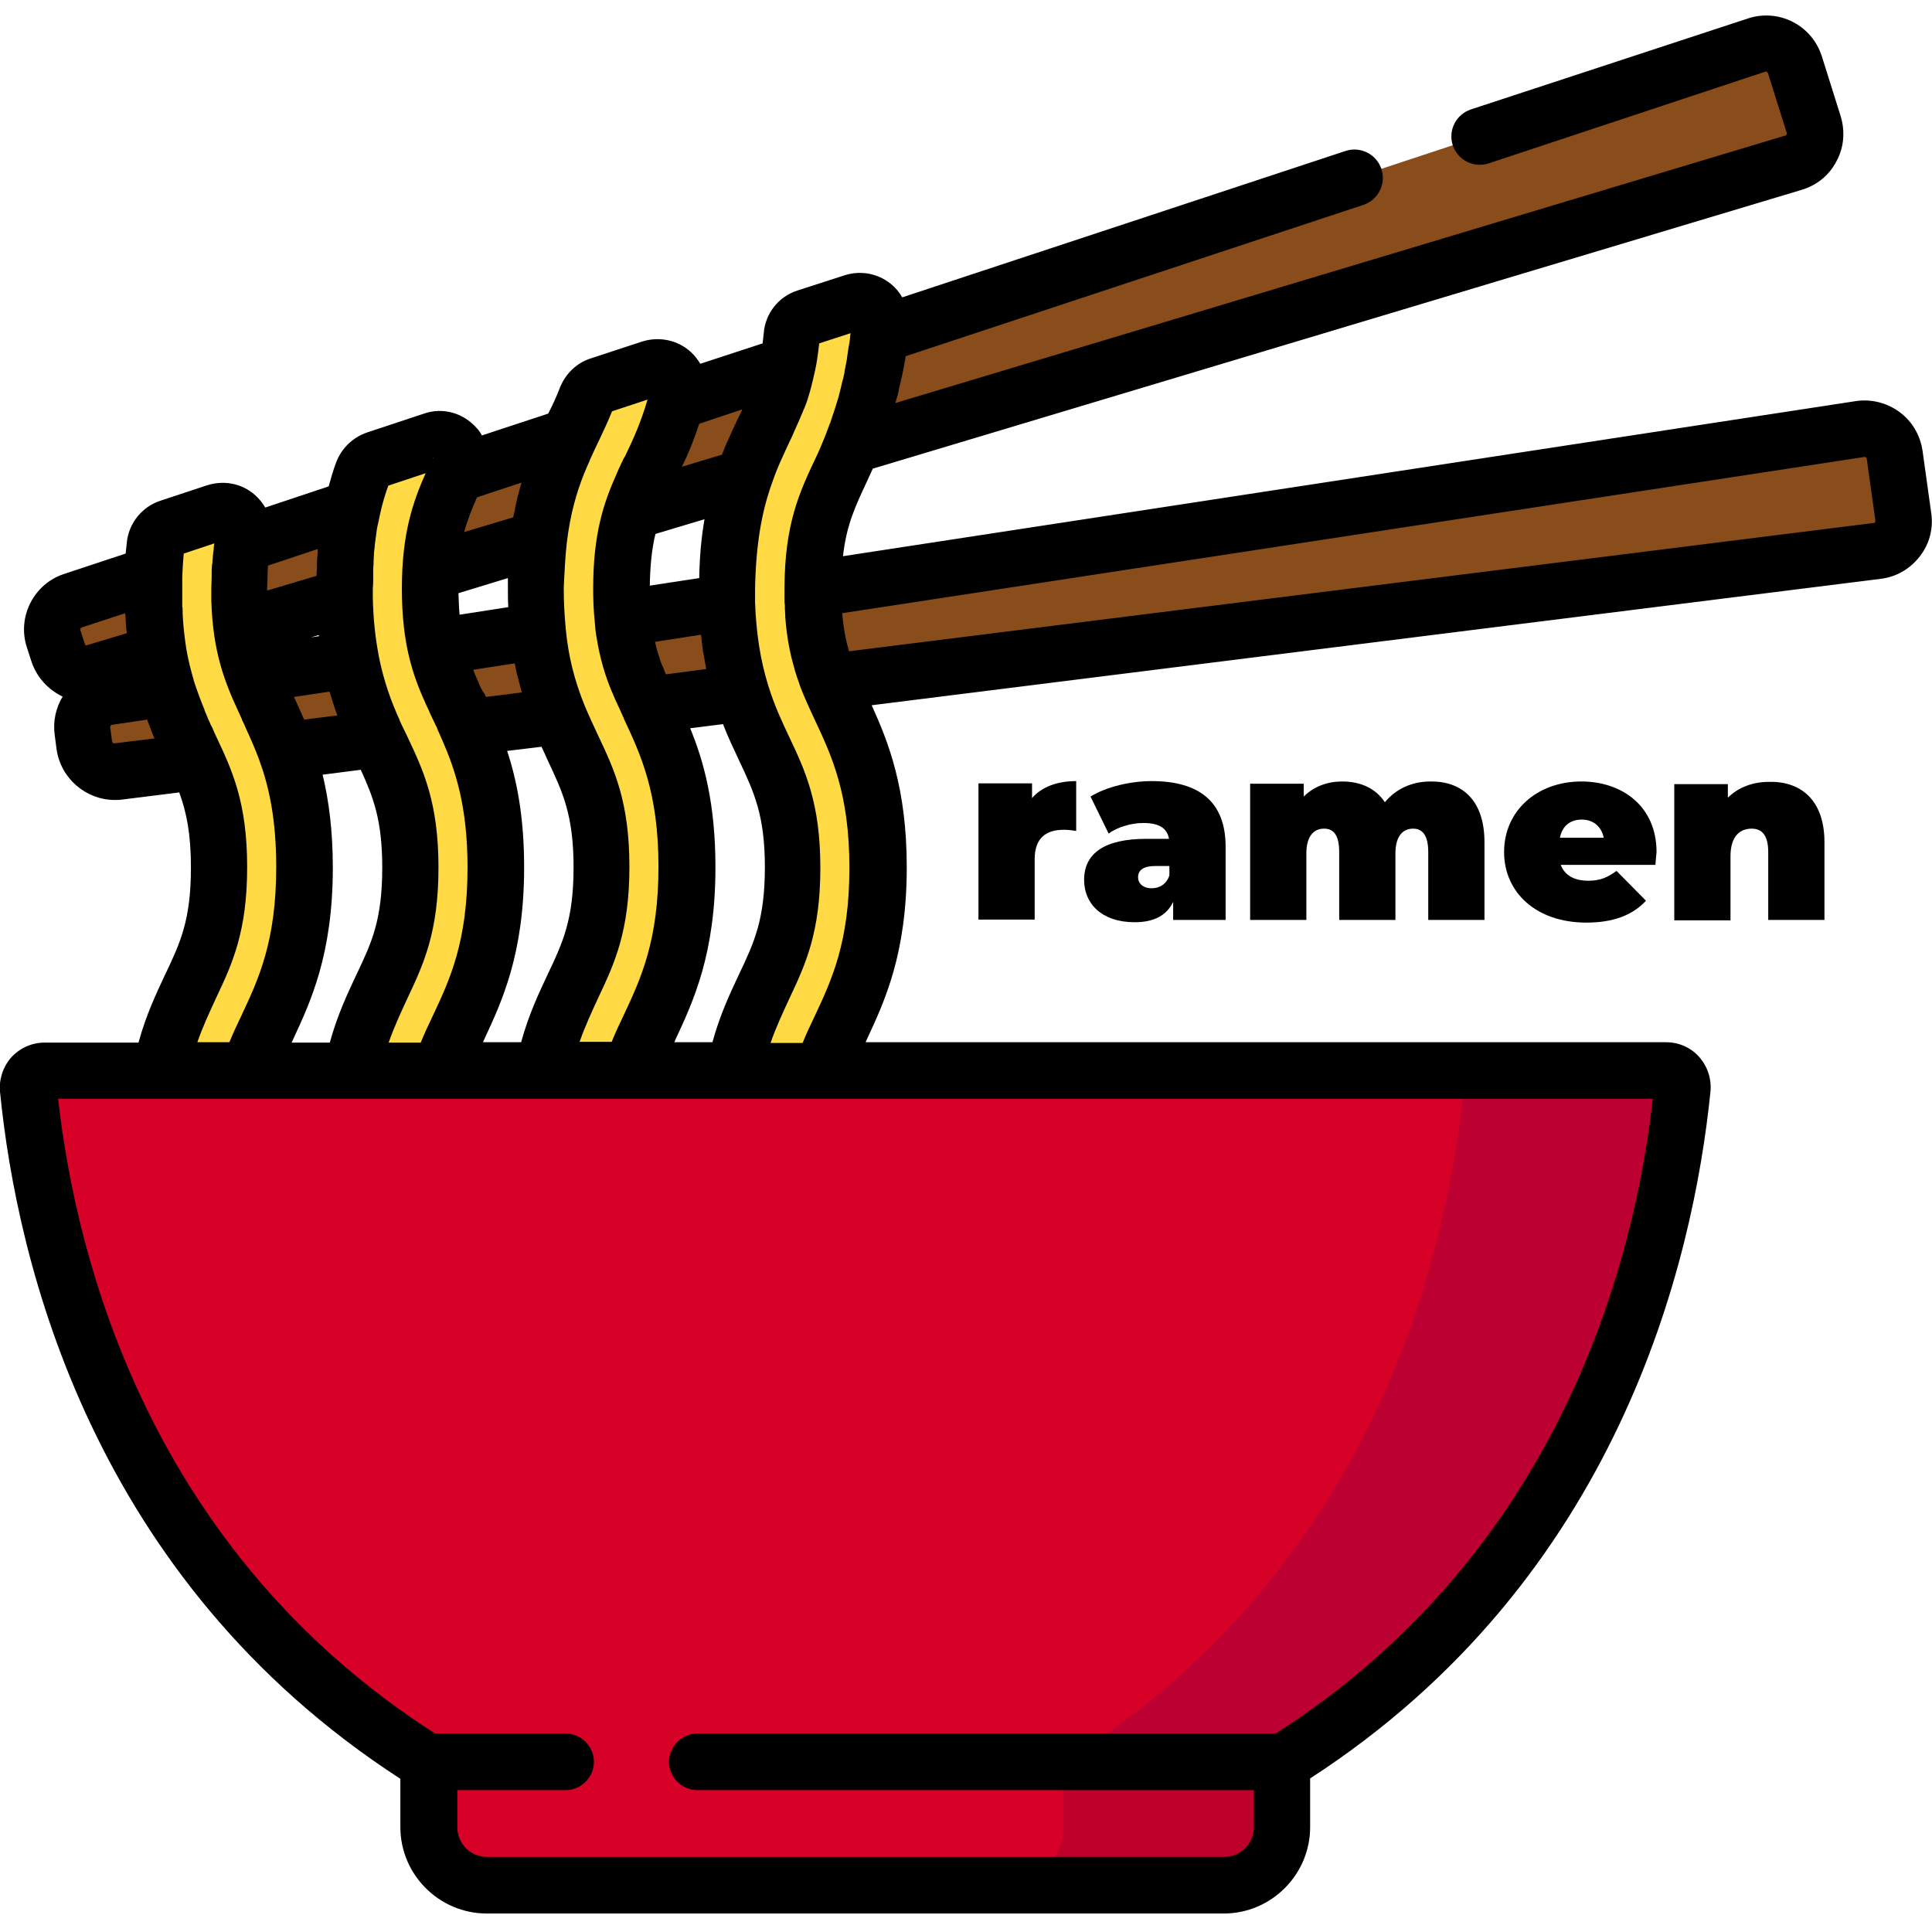 <?xml version="1.0" encoding="utf-8"?>
<!-- Generator: Adobe Illustrator 23.0.3, SVG Export Plug-In . SVG Version: 6.00 Build 0)  -->
<svg version="1.1" id="Layer_1" xmlns="http://www.w3.org/2000/svg" xmlns:xlink="http://www.w3.org/1999/xlink" x="0px" y="0px"
	 viewBox="0 0 512 512" style="enable-background:new 0 0 512 512;" xml:space="preserve">
<style type="text/css">
	.st0{fill:#894D1B;}
	.st1{fill:#FFDA44;}
	.st2{fill:#D70027;}
	.st3{fill:#BC0031;}
	.st4{fill:#BC0029;}
	.st5{enable-background:new    ;}
</style>
<g>
	<path class="st0" d="M15.4,173l-1.2-3.7c-1.3-4.2,1-8.6,5.1-10L465.5,11.9c4.2-1.4,8.8,0.9,10.2,5.2l5,15.9
		c1.3,4.3-1.1,8.8-5.3,10.1l-450,135.2C21.1,179.5,16.7,177.2,15.4,173z"/>
</g>
<g>
	<path class="st0" d="M21.8,193.8l0.5,3.8c0.6,4.3,4.6,7.4,8.9,6.9l466.2-58.4c4.4-0.6,7.6-4.6,6.9-9.1l-2.3-16.5
		c-0.6-4.4-4.7-7.5-9.2-6.8l-464.5,71C24.2,185.4,21.2,189.4,21.8,193.8z"/>
</g>
<g>
	<g>
		<path class="st1" d="M215.5,155.9c0-15.6,3.5-22.9,7.5-31.4c3.9-8.4,8.9-21.8,10.3-38.7c0.3-4-3.5-7-7.3-5.8l-12.3,4.1
			c-2.1,0.7-3.6,2.6-3.8,4.8c-0.9,11-3.8,17.4-7.2,24.5c-4.7,9.9-9.9,21.1-9.9,42.5s5.3,32.6,9.9,42.5c4,8.5,7.5,15.9,7.5,31.4
			s-3.5,22.9-7.5,31.4c-4.6,9.9-9.9,21.1-9.9,42.5c0,6.8,5.1,12.2,11.3,12.2c6.3,0,11.3-5.5,11.3-12.2c0-15.6,3.5-22.9,7.5-31.4
			c4.6-9.9,9.9-21.1,9.9-42.5s-5.3-32.6-9.9-42.5C218.9,178.8,215.5,171.5,215.5,155.9z"/>
	</g>
	<g>
		<path class="st1" d="M164.8,155.9c0-15.6,3.5-22.9,7.5-31.4c2.7-5.7,5.6-11.9,7.6-20.2c1-4.2-3-7.9-7.1-6.6l-13.7,4.5
			c-1.6,0.5-2.8,1.7-3.4,3.3c-1.1,2.7-2.3,5.3-3.5,8c-4.6,9.9-9.9,21.1-9.9,42.5s5.3,32.6,9.9,42.5c4,8.5,7.5,15.9,7.5,31.4
			s-3.5,22.9-7.5,31.4c-4.6,9.9-9.9,21.1-9.9,42.5c0,6.8,5.1,12.2,11.3,12.2c6.3,0,11.3-5.5,11.3-12.2c0-15.6,3.5-22.9,7.5-31.4
			c4.6-9.9,9.9-21.1,9.9-42.5s-5.3-32.6-9.9-42.5C168.2,178.8,164.8,171.5,164.8,155.9z"/>
	</g>
	<g>
		<path class="st1" d="M114.1,155.9c0-15.6,3.5-22.9,7.5-31.4c0,0,0-0.1,0.1-0.1c2.1-4.4-2.1-9.1-6.8-7.6l-15.1,5
			c-1.6,0.5-2.9,1.8-3.5,3.3c-2.8,7.7-4.9,17.2-4.9,30.8c0,21.4,5.3,32.6,9.9,42.5c4,8.5,7.5,15.9,7.5,31.4s-3.5,22.9-7.5,31.4
			c-4.7,9.9-9.9,21.1-9.9,42.5c0,6.8,5.1,12.2,11.3,12.2c6.3,0,11.3-5.5,11.3-12.2c0-15.6,3.5-22.9,7.5-31.4
			c4.6-9.9,9.9-21.1,9.9-42.5s-5.3-32.6-9.9-42.5C117.5,178.8,114.1,171.5,114.1,155.9z"/>
	</g>
	<g>
		<path class="st1" d="M63.3,155.9c0-5.5,0.4-10,1.2-13.8c0.8-4.2-3.1-7.7-7.2-6.3l-12.3,4c-2.1,0.7-3.6,2.5-3.8,4.7
			c-0.4,3.4-0.6,7.2-0.6,11.4c0,21.4,5.3,32.6,9.9,42.5c4,8.5,7.5,15.9,7.5,31.4s-3.5,22.9-7.5,31.4c-4.6,9.9-9.9,21.1-9.9,42.5
			c0,6.8,5.1,12.2,11.3,12.2s11.3-5.5,11.3-12.2c0-15.6,3.5-22.9,7.5-31.4c4.6-9.9,9.9-21.1,9.9-42.5s-5.3-32.6-9.9-42.5
			C66.8,178.8,63.3,171.5,63.3,155.9z"/>
	</g>
</g>
<g>
	<path class="st2" d="M11.8,283.7c-2.6,0-4.6,2.2-4.3,4.8C12,333,31.4,414.8,111.7,466c0.6,0.4,1.3,0.7,2,0.9v17.3
		c0,8.5,6.9,15.4,15.4,15.4h195.3c8.5,0,15.4-6.9,15.4-15.4v-17.3c0.7-0.2,1.3-0.5,1.9-0.9c80.3-51.2,99.7-133,104.2-177.5
		c0.3-2.6-1.7-4.8-4.3-4.8H11.8z"/>
</g>
<g>
	<path class="st3" d="M441.5,283.7h-57.9c2.6,0,4.6,2.2,4.3,4.8C383.4,333,364,414.8,283.7,466c-0.6,0.4-1.2,0.7-1.9,0.9v17.3
		c0,8.5-6.9,15.4-15.4,15.4h57.9c8.5,0,15.4-6.9,15.4-15.4v-17.3c0.7-0.2,1.3-0.5,1.9-0.9c80.3-51.2,99.7-133,104.2-177.5
		C446.1,286,444.1,283.7,441.5,283.7z"/>
</g>
<g>
	<path class="st2" d="M339.7,484.2v-17.3H113.6c0,0,0,0,0.1,0v17.3c0,8.5,6.9,15.4,15.4,15.4h195.3
		C332.8,499.6,339.7,492.7,339.7,484.2z"/>
</g>
<g>
	<path class="st4" d="M281.8,484.2c0,8.5-6.9,15.4-15.4,15.4h57.9c8.5,0,15.4-6.9,15.4-15.4v-17.3h-57.9V484.2L281.8,484.2z"/>
</g>
<g>
	<path d="M511.8,136l-2.3-16.5c-0.6-4.1-2.7-7.8-6.1-10.3s-7.5-3.5-11.6-2.9l-268.4,41.1c0.9-8.2,3.3-13.3,6.3-19.7
		c0.5-1.1,1-2.2,1.6-3.5l246.2-73.9c4-1.2,7.3-3.9,9.2-7.6c2-3.7,2.3-7.9,1.1-11.9l-5-15.9c-1.3-4-4-7.2-7.7-9.1s-8-2.2-11.9-0.9
		L389.8,29c-3.9,1.3-6.1,5.5-4.8,9.5c1.3,3.9,5.5,6.1,9.5,4.8L467.8,19c0.1,0,0.2-0.1,0.4,0c0.2,0.1,0.2,0.3,0.3,0.3l5,15.9
		c0,0.1,0.1,0.2,0,0.4s-0.3,0.2-0.3,0.3l-235.9,70.9c0.1-0.4,0.2-0.8,0.3-1.1c0.1-0.3,0.2-0.7,0.3-1c0.1-0.6,0.3-1.2,0.4-1.9
		c0.1-0.4,0.2-0.8,0.3-1.2c0.1-0.6,0.2-1.2,0.4-1.8c0.1-0.5,0.2-0.9,0.3-1.4s0.2-1.1,0.3-1.6s0.2-1.1,0.3-1.6c0-0.3,0.1-0.6,0.1-0.8
		l121.3-40.1c3.9-1.3,6.1-5.5,4.8-9.5c-1.3-3.9-5.5-6.1-9.5-4.8L239.1,78.8c-0.8-1.4-1.9-2.7-3.2-3.7c-3.4-2.7-8-3.5-12.2-2.1
		l-12.4,4c-5,1.6-8.5,6.1-8.9,11.3c-0.1,0.9-0.2,1.8-0.3,2.7l-16.5,5.4c-0.7-1.1-1.5-2.2-2.5-3.1c-3.5-3.2-8.4-4.2-12.9-2.8
		L156.5,95c-3.7,1.2-6.6,4-8.1,7.7c-0.9,2.4-2,4.7-3.1,6.9l-17.6,5.8c-0.4-0.8-0.9-1.5-1.5-2.1c-3.5-3.9-8.9-5.4-13.8-3.7l-15.1,5
		c-3.8,1.3-6.8,4.2-8.2,7.9c-0.8,2.1-1.4,4.2-2,6.4l-16.8,5.6c-0.7-1.2-1.6-2.3-2.7-3.3c-3.5-3.1-8.2-4-12.7-2.6l-12.4,4.1
		c-4.9,1.6-8.4,6-8.9,11.1c-0.1,1-0.2,1.9-0.3,2.9L17,152.1c-8,2.6-12.5,11.3-9.9,19.4l1.2,3.7c1.4,4.3,4.5,7.6,8.3,9.4
		c-1.8,3-2.6,6.5-2.1,10.2l0.5,3.8c1.1,7.7,7.8,13.4,15.4,13.4c0.6,0,1.3,0,1.9-0.1l15.2-1.9c1.9,5.2,3.1,10.9,3.1,19.9
		c0,13.9-2.8,19.9-6.8,28.3c-2.4,5.1-5.1,10.8-7.1,18.1H11.8c-3.3,0-6.5,1.4-8.8,3.9c-2.2,2.5-3.3,5.8-3,9.1
		c4.5,45.4,24.4,129.2,106.1,182.1v12.8c0,12.6,10.3,22.9,22.9,22.9h195.3c12.6,0,22.9-10.3,22.9-22.9v-12.9
		c81.7-52.9,101.5-136.7,106.1-182.1c0.3-3.3-0.8-6.6-3-9.1s-5.4-3.9-8.8-3.9H229.4c0.1-0.2,0.2-0.5,0.3-0.7
		c4.7-10.1,10.6-22.6,10.6-45.7c0-21-4.9-33.2-9.3-42.9l267.4-33.5c4.1-0.5,7.8-2.6,10.4-6C511.3,144.2,512.4,140.1,511.8,136z
		 M22.5,170.7l-1.2-3.7c-0.1-0.3,0.1-0.6,0.3-0.7l11.6-3.8c0,0.4,0,0.8,0.1,1.1c0,0.2,0,0.5,0,0.7c0,0.5,0.1,1.1,0.1,1.6v0.1
		c0.1,0.6,0.1,1.2,0.2,1.8L23,171C22.9,171.2,22.6,171,22.5,170.7z M30.3,197c-0.3,0-0.6-0.2-0.6-0.5l-0.5-3.8
		c0-0.3,0.2-0.6,0.4-0.6l9.4-1.4c0,0.1,0.1,0.2,0.1,0.3c0.3,0.7,0.5,1.4,0.8,2.1c0,0.1,0.1,0.2,0.1,0.3c0.3,0.8,0.6,1.5,0.9,2.2v0.1
		L30.3,197z M204.2,129.1C204.2,129.1,204.3,129,204.2,129.1c0.8-2.3,1.6-4.5,2.5-6.5l0,0c0.9-2,1.8-4,2.7-5.9
		c0.1-0.2,0.2-0.4,0.3-0.6c0.1-0.3,0.3-0.6,0.4-0.9c0.1-0.2,0.2-0.5,0.3-0.7c0.3-0.6,0.5-1.2,0.8-1.8c0-0.1,0.1-0.2,0.1-0.2
		c0.2-0.5,0.5-1.1,0.7-1.6c0.1-0.2,0.1-0.3,0.2-0.5c0.3-0.6,0.5-1.2,0.8-1.9c0.1-0.1,0.1-0.3,0.2-0.4c0.2-0.5,0.4-1.1,0.6-1.6
		c0.1-0.2,0.1-0.4,0.2-0.6c0.2-0.6,0.4-1.3,0.6-2c0.1-0.2,0.1-0.5,0.2-0.7c0.1-0.5,0.3-1,0.4-1.6c0.1-0.3,0.1-0.5,0.2-0.8
		c0.2-0.7,0.3-1.4,0.5-2.2c0-0.1,0.1-0.2,0.1-0.3v-0.1c0.5-2.2,0.8-4.6,1.1-7.2l8.3-2.7c-0.1,1-0.2,2.1-0.4,3.1
		c0,0.2-0.1,0.3-0.1,0.5c-0.1,0.9-0.3,1.8-0.4,2.7c0,0.3-0.1,0.5-0.1,0.8c-0.2,1-0.4,2.1-0.6,3.1c0,0.1,0,0.1,0,0.2
		c-0.2,1-0.4,1.9-0.7,2.9c-0.1,0.3-0.1,0.6-0.2,0.9c-0.2,0.9-0.5,1.9-0.7,2.8c0,0.1-0.1,0.2-0.1,0.3c-0.3,1-0.6,1.9-0.9,2.9
		c-0.1,0.2-0.1,0.4-0.2,0.6c-0.3,1-0.7,2-1,3c0,0.1,0,0.1-0.1,0.2c-0.4,1.1-0.8,2.1-1.2,3.2l0,0c-0.9,2.2-1.7,4.2-2.6,6
		c-4.2,8.9-8.2,17.4-8.2,34.6c0,0.1,0,0.2,0,0.2l0,0c0,0.9,0,1.7,0,2.5c0,0.5,0,1.1,0.1,1.6c0,0.3,0,0.6,0,0.9
		c0,0.6,0.1,1.2,0.1,1.8c0,0.1,0,0.3,0,0.4c0.4,5.5,1.3,9.9,2.5,13.9v0.1c0.4,1.3,0.8,2.6,1.3,3.9c0,0,0,0,0,0.1
		c1.2,3.2,2.6,6.2,4,9.2c4.5,9.6,9.2,19.6,9.2,39.3s-4.7,29.7-9.2,39.3c-1.1,2.3-2.2,4.6-3.2,7.1h-8.5c1.5-4.3,3.3-8.1,5-11.8
		c4.2-8.9,8.2-17.4,8.2-34.6s-4-25.7-8.2-34.6c-2-4.2-4-8.5-5.6-13.7l0,0c-2.1-6.7-3.2-13.9-3.5-22.1l0,0c0-1.1,0-2.2,0-3.4
		C200.3,144.2,201.9,135.9,204.2,129.1z M179,275.5c4.7-10.1,10.6-22.6,10.6-45.7c0-16.9-3.1-28.1-6.7-36.8l8.7-1.1
		c1.4,3.6,2.9,6.7,4.3,9.7c3.9,8.3,6.8,14.4,6.8,28.2s-2.8,19.9-6.8,28.3c-2.4,5.1-5.1,10.8-7.1,18.1h-10.1
		C178.8,276,178.9,275.8,179,275.5z M176.5,178.7c-0.1-0.1-0.1-0.2-0.2-0.4c-0.1-0.3-0.3-0.7-0.4-1c-0.1-0.3-0.2-0.6-0.4-0.9
		c-0.2-0.5-0.4-1-0.6-1.6c0-0.1-0.1-0.3-0.1-0.4c-0.5-1.4-0.9-2.8-1.2-4.3l12.2-1.9c0,0.1,0,0.2,0,0.3c0.2,1.4,0.3,2.8,0.5,4.1
		c0,0.1,0,0.3,0.1,0.4c0.2,1.4,0.5,2.7,0.7,4c0,0.1,0,0.2,0.1,0.3L176.5,178.7z M185.3,112.3l11.4-3.8c0,0.1-0.1,0.2-0.1,0.3
		c-0.2,0.4-0.3,0.7-0.5,1.1c-0.1,0.1-0.1,0.2-0.2,0.3c-1.1,2.3-2.2,4.7-3.4,7.4c0,0.1-0.1,0.1-0.1,0.2c-0.3,0.8-0.7,1.7-1,2.5
		c0,0.1,0,0.1-0.1,0.2l-10.6,3.2C182.4,120.3,183.9,116.6,185.3,112.3z M173.7,141.5l13-3.9c-0.8,4.6-1.3,9.7-1.4,15.6l-13.1,2
		C172.3,149.5,172.8,145.2,173.7,141.5z M150.2,143.9L150.2,143.9c0.9-7.6,2.6-13.4,4.6-18.4c0-0.1,0-0.1,0.1-0.2
		c0.3-0.8,0.7-1.7,1-2.4c0.1-0.1,0.1-0.3,0.2-0.4c0.1-0.3,0.2-0.5,0.3-0.8c0.1-0.1,0.1-0.3,0.2-0.4c0.2-0.4,0.3-0.7,0.5-1.1
		c0-0.1,0.1-0.2,0.1-0.2c0.1-0.3,0.3-0.6,0.4-0.9c0.4-0.8,0.8-1.7,1.2-2.5c1.1-2.3,2.3-4.9,3.4-7.6l9.4-3.1
		c-1.7,5.9-3.9,10.8-6,15.1c-0.1,0.1-0.1,0.2-0.2,0.3c-0.1,0.1-0.1,0.3-0.2,0.4c-0.2,0.3-0.3,0.7-0.5,1c-0.1,0.3-0.3,0.6-0.4,0.9
		c-0.1,0.2-0.2,0.4-0.3,0.6c-0.2,0.4-0.3,0.8-0.5,1.1c0,0.1-0.1,0.2-0.1,0.3c-3.4,7.6-6.2,15.8-6.2,30.3c0,3.1,0.1,6,0.4,8.6l0,0
		c0,0,0,0,0,0.1c0,0.4,0.1,0.7,0.1,1.1c0,0.4,0.1,0.8,0.1,1.2c0.1,0.5,0.1,1,0.2,1.5c0,0.2,0.1,0.4,0.1,0.5c0.9,5.7,2.3,10.2,4,14.3
		c0.1,0.1,0.1,0.3,0.2,0.4c0.1,0.2,0.1,0.3,0.2,0.5c0.2,0.4,0.3,0.8,0.5,1.2c0,0.1,0.1,0.2,0.1,0.2c0.7,1.5,1.4,3,2,4.4l0,0
		c0.1,0.2,0.2,0.3,0.2,0.5c4.5,9.6,9.2,19.6,9.2,39.3s-4.7,29.7-9.2,39.3c-1.1,2.3-2.2,4.6-3.2,7.1h-8.5c1.5-4.3,3.3-8.1,5-11.8
		c4.2-8.9,8.2-17.4,8.2-34.6s-4-25.7-8.2-34.6c-1.2-2.6-2.5-5.3-3.7-8.2l0,0c-2.7-6.7-4.3-13-5-20.5c0,0,0,0,0-0.1
		c-0.3-3.2-0.5-6.7-0.5-10.5C149.6,151.4,149.8,147.5,150.2,143.9z M145.2,201.6c3.9,8.3,6.8,14.4,6.8,28.2s-2.8,19.9-6.8,28.3
		c-2.4,5.1-5.1,10.8-7.1,18.1H128c0.1-0.2,0.2-0.5,0.3-0.7c4.7-10.1,10.6-22.6,10.6-45.7c0-13.2-1.9-22.9-4.5-30.8l9.1-1.1
		C144.1,199.2,144.7,200.4,145.2,201.6z M126.8,180.8C126.7,180.8,126.7,180.8,126.8,180.8c-0.5-1.1-1-2.2-1.4-3.3l11-1.7
		c0,0.1,0.1,0.2,0.1,0.4c0.2,1.1,0.4,2.2,0.7,3.2c0.1,0.2,0.1,0.5,0.2,0.7c0.3,1.1,0.5,2.1,0.8,3.1c0,0.1,0,0.2,0.1,0.3l-9.5,1.2
		c-0.1-0.2-0.2-0.4-0.3-0.6V184C127.7,183,127.2,181.9,126.8,180.8z M126.4,131.8l11.8-3.9c-0.3,1-0.6,2-0.8,3c0,0.1,0,0.1-0.1,0.2
		c-0.3,1.4-0.7,2.8-0.9,4.3c0,0.1,0,0.2-0.1,0.3c-0.1,0.5-0.2,0.9-0.3,1.4l-13,3.9C123.9,137.7,125.1,134.8,126.4,131.8z
		 M134.6,153.2c0,0.9,0,1.8,0,2.7c0,1.7,0,3.4,0.1,5l-12.9,2c-0.2-1.8-0.2-3.7-0.3-5.7L134.6,153.2z M114.8,121.2L114.8,121.2
		c0.1,0.1,0.1,0.2,0,0.2V121.2C114.8,121.3,114.8,121.2,114.8,121.2z M98.9,153.4c0-0.5,0-1,0-1.5c0-0.3,0-0.6,0-0.9
		c0-0.6,0.1-1.2,0.1-1.7c0-0.2,0-0.4,0-0.5c0-0.6,0.1-1.2,0.1-1.8c0-0.1,0-0.3,0-0.4c0.1-0.6,0.1-1.2,0.2-1.7c0-0.1,0-0.2,0-0.3
		c0.2-1.6,0.4-3.1,0.6-4.5c0.1-0.3,0.1-0.7,0.2-1s0.1-0.5,0.2-0.8c0.1-0.5,0.2-1,0.3-1.5c0.7-3.3,1.5-5.9,2.3-8.1l9.9-3.3
		c-3.4,7.7-6.3,16-6.3,30.6c0,14.7,2.9,23,6.4,30.7l0,0c0.3,0.6,0.6,1.3,0.9,1.9c0,0,0,0,0,0.1c0.3,0.6,0.6,1.3,0.9,1.9
		c0,0.1,0.1,0.1,0.1,0.2c0.4,0.8,0.7,1.5,1.1,2.3v0.1c0.4,0.9,0.8,1.8,1.2,2.7l0,0c3.6,8.2,6.8,17.8,6.8,34
		c0,19.7-4.7,29.7-9.2,39.3c-1.1,2.3-2.2,4.6-3.2,7.1H103c1.5-4.3,3.3-8.1,5-11.8c4.2-8.9,8.2-17.4,8.2-34.6s-4-25.7-8.2-34.6
		c-0.4-0.8-0.8-1.7-1.2-2.5l0,0c-0.3-0.6-0.6-1.2-0.9-1.9c0,0,0,0,0-0.1c-2.1-4.6-4.2-10.1-5.6-17.3v-0.1c-0.8-4.3-1.4-9.3-1.5-15.1
		l0,0c0-0.8,0-1.5,0-2.3C98.9,155.1,98.9,154.2,98.9,153.4z M95.6,204c3.3,7.2,5.7,13.3,5.7,25.9c0,13.9-2.8,19.9-6.8,28.3
		c-2.4,5.1-5.1,10.8-7.1,18.1H77.3c0.1-0.2,0.2-0.5,0.3-0.7c4.7-10.1,10.6-22.6,10.6-45.7c0-10-1.1-17.9-2.7-24.6L95.6,204z
		 M87.3,183.3c0,0.1,0.1,0.2,0.1,0.2c0.3,1,0.6,2,0.9,2.9c0,0.1,0.1,0.2,0.1,0.3c0.3,1,0.6,1.9,1,2.8c0,0,0,0,0,0.1l-8.8,1.1l0,0
		c-0.9-2.1-1.8-4.1-2.7-6L87.3,183.3z M84.5,168.6l-2.1,0.3l2.1-0.6C84.5,168.4,84.5,168.5,84.5,168.6z M70.9,153.1
		c0-0.1,0-0.2,0-0.4c0-0.9,0.1-1.7,0.1-2.6c0-0.1,0-0.1,0-0.2l13.2-4.4c0,0.2,0,0.4,0,0.6c0,0.5-0.1,1-0.1,1.4
		c-0.1,0.9-0.1,1.8-0.1,2.7c0,0.5,0,1-0.1,1.5c0,0.3,0,0.6,0,0.9l-13.1,3.9c0-0.3,0-0.5,0-0.8C70.8,155,70.9,154.1,70.9,153.1z
		 M49.4,172.1C49.4,172,49.4,172,49.4,172.1c-0.4-2.5-0.7-5.1-0.9-7.7v-0.1c0-0.6-0.1-1.1-0.1-1.7c0-0.2,0-0.4,0-0.6
		c0-0.4,0-0.9-0.1-1.3c0-0.2,0-0.5,0-0.7c0-0.4,0-0.9,0-1.3c0-0.2,0-0.4,0-0.6c0-0.7,0-1.3,0-2c0-0.6,0-1.3,0-1.9c0-0.5,0-0.9,0-1.4
		c0.1-2.1,0.2-4.1,0.4-6.1l8.1-2.7c-0.1,0.6-0.2,1.3-0.2,1.9c0,0.2-0.1,0.4-0.1,0.6c-0.1,0.7-0.1,1.5-0.2,2.3c0,0.3,0,0.5-0.1,0.8
		c-0.1,0.8-0.1,1.5-0.1,2.3c0,0.3,0,0.6,0,0.8c0,1.1-0.1,2.2-0.1,3.3s0,2.1,0,3.1c0.4,13.8,3.6,21.7,7.1,29.3c0,0.1,0.1,0.2,0.1,0.2
		c0.3,0.7,0.6,1.3,0.9,2v0.1c0.4,0.8,0.8,1.6,1.1,2.4l0,0c1.2,2.6,2.4,5.3,3.5,8.3l0,0c2.6,7.1,4.5,15.7,4.5,28.4
		c0,19.7-4.7,29.7-9.2,39.3c-1.1,2.3-2.2,4.6-3.2,7.1h-8.5c1.5-4.3,3.3-8.1,5-11.8c4.2-8.9,8.2-17.4,8.2-34.6s-4-25.7-8.2-34.6l0,0
		c-0.2-0.4-0.4-0.9-0.6-1.3c-0.1-0.2-0.1-0.3-0.2-0.5c-0.2-0.5-0.4-0.9-0.7-1.4c0-0.1-0.1-0.2-0.1-0.3c-0.2-0.5-0.5-1-0.7-1.6
		c0-0.1-0.1-0.1-0.1-0.2c-0.2-0.6-0.5-1.1-0.7-1.7v-0.1c-1-2.4-2-5.1-2.9-7.9c0,0,0,0,0-0.1C50.6,177.7,49.9,175,49.4,172.1z
		 M438,291.2c-4.9,43.6-24.7,120-99.9,168.2H184.8c-4.1,0-7.5,3.4-7.5,7.5s3.4,7.5,7.5,7.5h147.5v9.8c0,4.4-3.5,7.9-7.9,7.9H129.1
		c-4.4,0-7.9-3.5-7.9-7.9v-9.8h28.7c4.1,0,7.5-3.4,7.5-7.5s-3.4-7.5-7.5-7.5h-34.6c-75.2-48.2-95-124.6-99.9-168.2H438z
		 M496.9,138.4c-0.1,0.2-0.3,0.2-0.4,0.2l-271.5,34c-0.8-2.8-1.5-6-1.8-10.1l270.9-41.4c0.1,0,0.2,0,0.4,0.1
		c0.2,0.1,0.2,0.3,0.2,0.3L497,138C497,138.1,497,138.3,496.9,138.4z"/>
</g>
<g class="st5">
	<path d="M285.2,207v13.2c-1.3-0.2-2.2-0.3-3.3-0.3c-4.5,0-7.7,2-7.7,7.8v16h-14.9v-36.1h14.2v3.9C276.1,208.5,280.2,207,285.2,207z
		"/>
	<path d="M324.8,224.4v19.4h-13.9V239c-1.7,3.6-5.1,5.4-10.2,5.4c-8.8,0-13.4-5-13.4-11.2c0-7,5.3-10.9,16.5-10.9h6
		c-0.5-2.8-2.6-4.2-6.8-4.2c-3.2,0-6.9,1.1-9.2,2.8l-4.8-9.8c4.2-2.6,10.6-4.1,16.2-4.1C317.6,207,324.8,212.3,324.8,224.4z
		 M309.9,232v-2.5h-3.7c-3.2,0-4.6,1.1-4.6,3c0,1.6,1.3,2.9,3.6,2.9C307.2,235.4,309.1,234.4,309.9,232z"/>
	<path d="M393.4,223.2v20.6h-14.9v-18c0-4.5-1.6-6.2-4-6.2c-2.6,0-4.7,1.8-4.7,6.6v17.6h-14.9v-18c0-4.5-1.5-6.2-4-6.2
		c-2.6,0-4.7,1.8-4.7,6.6v17.6h-14.9v-36.1h14.2v3.4c2.7-2.7,6.3-4,10.2-4c4.7,0,8.8,1.7,11.3,5.5c2.9-3.5,7.1-5.5,12.1-5.5
		C387.2,207,393.4,211.8,393.4,223.2z"/>
	<path d="M438.7,229.2h-25.1c1.1,2.8,3.6,4.2,7.3,4.2c3.3,0,5.1-0.9,7.5-2.6l7.8,7.9c-3.5,3.8-8.6,5.8-15.8,5.8
		c-13.3,0-21.8-8-21.8-18.7c0-11,8.8-18.7,20.5-18.7c10.7,0,19.9,6.5,19.9,18.7C438.9,226.7,438.8,228.1,438.7,229.2z M413.4,222
		H425c-0.6-3-2.8-4.8-5.8-4.8C416.1,217.2,414,218.9,413.4,222z"/>
	<path d="M483.5,223.2v20.6h-14.9v-18c0-4.5-1.7-6.2-4.4-6.2c-3,0-5.6,1.9-5.6,7.3v17h-14.9v-36.1h14.2v3.6
		c2.8-2.8,6.7-4.2,10.9-4.2C477,207,483.5,211.8,483.5,223.2z"/>
</g>
</svg>

